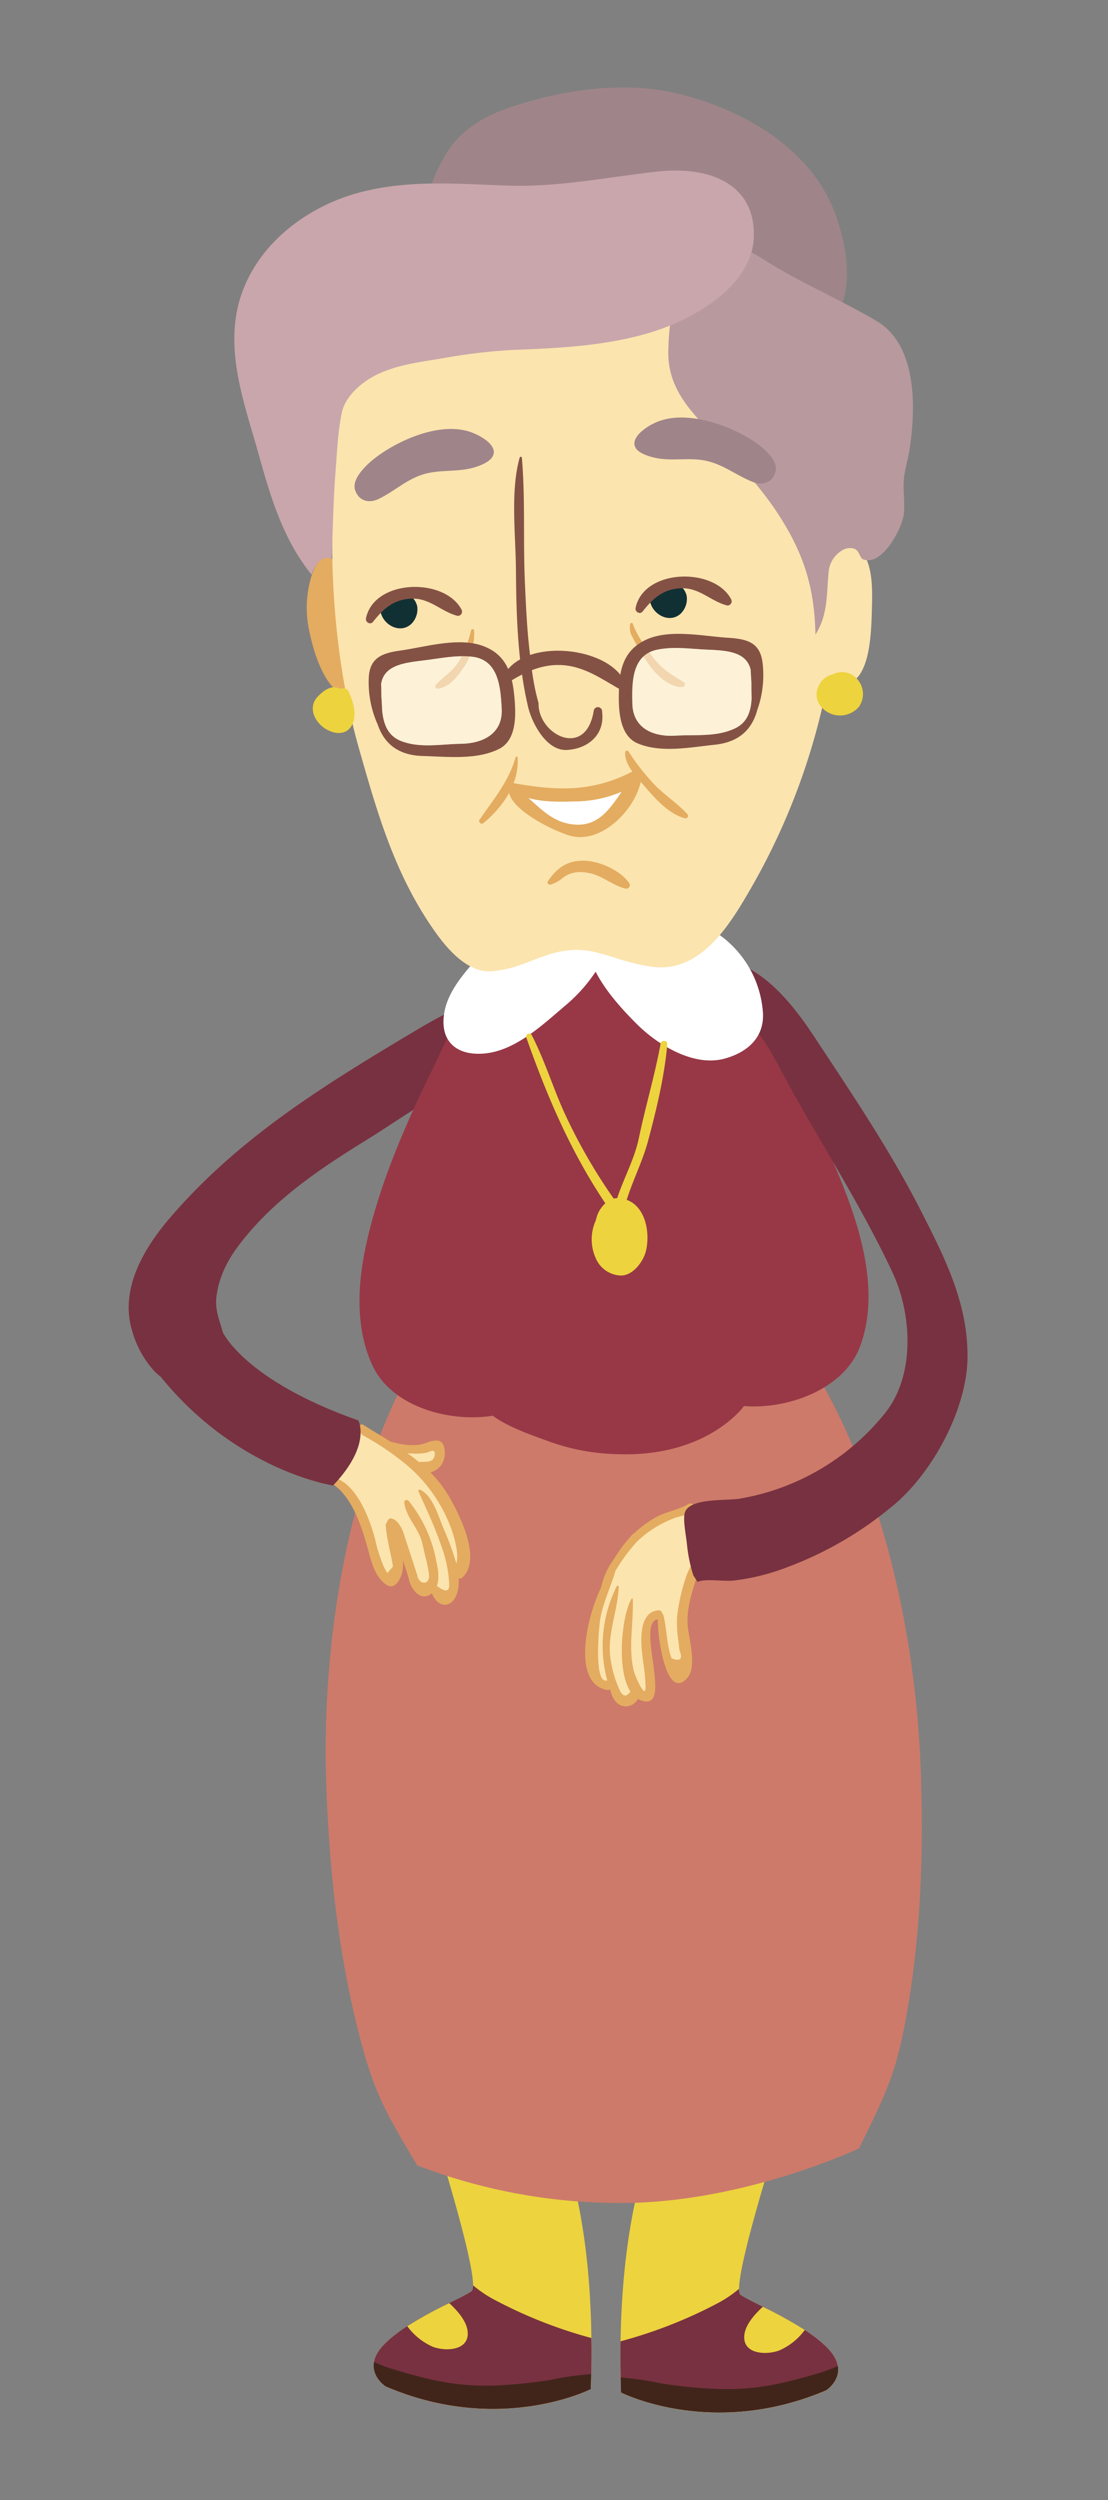 <svg id="Слой_1" data-name="Слой 1" xmlns="http://www.w3.org/2000/svg" viewBox="0 0 264 595.28"><rect x="0" y="0" width="264" height="595.28" fill="#808080" stroke="none"/><defs><style>.cls-1{fill:#edd33e;}.cls-2{fill:#783140;}.cls-3{fill:#41251b;}.cls-4{fill:#cd7a6a;}.cls-5{fill:#fbe4ae;}.cls-6{fill:#e4ac60;}.cls-7{fill:#983846;}.cls-14,.cls-8{fill:#fff;}.cls-9{fill:#9f8589;}.cls-10{fill:#b8999e;}.cls-11{fill:#c9a6ac;}.cls-12{fill:#845245;}.cls-13{fill:#113034;}.cls-14{opacity:0.5;}</style></defs><title>Монтажная область 1</title><path class="cls-1" d="M156.68,506.91a6.68,6.68,0,0,1-.37,1c-1.83,4.38-9.67,23.4-8.32,61.78,0,0,21.68,11.07,48.88-.53,0,0,6.27-4.07.16-10.17s-18.13-10.67-20.6-12.56,9.21-38.3,9.21-38.3l-29.1-.79"/><path class="cls-2" d="M147.86,557.48a110.78,110.78,0,0,0,23.39-9.2,28.3,28.3,0,0,0,4.83-3.29c0,.73.11,1.22.34,1.4,2.47,1.88,14.49,6.45,20.6,12.56s-.16,10.17-.16,10.17c-27.19,11.6-48.88.53-48.88.53C147.84,565.35,147.81,561.3,147.86,557.48Z"/><path class="cls-1" d="M177.37,555.86c.31-2.37,2.34-4.72,4.39-6.6a99,99,0,0,1,10,5.52,14.94,14.94,0,0,1-6.16,4.91C182.26,560.87,176.76,560.45,177.37,555.86Z"/><path class="cls-3" d="M170.92,568.82c9,.37,16.07-1.36,24.59-3.88a35.51,35.51,0,0,0,4.1-1.57c.61,3.57-2.75,5.76-2.75,5.76-27.19,11.6-48.88.53-48.88.53,0-1.22-.06-2.38-.08-3.56a70.57,70.57,0,0,1,9.58,1.4A111.31,111.31,0,0,0,170.92,568.82Z"/><path class="cls-2" d="M53.57,319.83c-.37-4-2.52-6.86-2-11.12.68-5.12,2.91-9.18,6.11-13.21,8-10.14,18.63-17.26,29.54-24,6.29-3.9,12.38-8.25,18.89-11.74,2.11-1.13,4.21-1.64,5.26-3.7a48,48,0,0,0,2.13-5.93c.75-2.17,4.12-10.53,1.83-12.11-1.64-1.13-5.12,1.34-6.55,2.05-3.16,1.57-6.19,3.19-9.22,5C77.88,258,57.1,270.62,40.48,290c-6.25,7.28-12,17-9,26.87a23.9,23.9,0,0,0,5.33,9.65c3.31,3.28,5.63,3.08,9.4,1.16,2.54-1.29,8.57-3.95,7.85-7.61"/><path class="cls-1" d="M132.23,506.1a6.9,6.9,0,0,0,.37,1c1.82,4.38,9.6,23.43,8.15,61.8,0,0-21.71,11-48.88-.67,0,0-6.26-4.08-.14-10.17s18.16-10.62,20.64-12.5-9.11-38.32-9.11-38.32l29.1-.71"/><path class="cls-4" d="M175.32,300c3.15,5.19,7.21,9.81,10.88,14.59,22,28.73,31.78,70.58,33.15,106.14.75,19.38.15,38.62-3.1,57.62-2.56,14.94-4.82,19.55-11.58,33.19,0,0-25,11.87-52.82,12.94a134.47,134.47,0,0,1-52.45-8.89c-7.79-13.09-10.4-17.5-14.1-32.21-4.7-18.69-6.77-37.82-7.52-57.21-1.37-35.56,5.15-78,24.9-108.37,3.29-5.05,7-10,9.72-15.39Z"/><path class="cls-5" d="M167.22,360.13a16.22,16.22,0,0,0-5.63.29c-2.2.71-10.37,3.77-11.37,5.57s-4.36,6.67-5.11,8.86-3.79,9.75-3.92,11.78-.68,7.47-.47,9.28a11.12,11.12,0,0,0,2,4.51,7.6,7.6,0,0,0,2.62,1.9l2.63,2.42c1.23,1.13,2.92,0,2.92,0l1.13-1.23,2.7-.32.49-5.17s-.76-3.38-1.08-6.08-.54-3,.15-4.95a2,2,0,0,1,2.48-1.37s.64-.91.73,1.45a69.29,69.29,0,0,0,1.83,9.46c.33,1.24,2.69,1.15,2.69,1.15a21.08,21.08,0,0,0,1.29-6.18c0-2.64-1.24-6.7-.59-9.79a72.54,72.54,0,0,1,2.89-9.65,18.75,18.75,0,0,1,1.64-3.07c.64-.85,1.48-6.24,1.48-6.24Z"/><path class="cls-6" d="M163.85,386.95c-.26-3.57.78-7.1,1.85-10.45a50.16,50.16,0,0,1,2-6c.18-.39.17-.37.06-.27a.7.7,0,0,0-.51-1.19h-.29a.75.75,0,0,0-.65.41c-.87,2.21-2.27,4-3,6.5a44.49,44.49,0,0,0-2,9.17,29.83,29.83,0,0,0,.36,5.82l.23,2q1.25,3.16-1.89,1.92c-1.2-3.25-1.1-6.87-1.93-10.22a.53.53,0,0,0-.25-.34.93.93,0,0,0-1.07-.87c-5.26.57-3.92,9.4-3.41,13a38.76,38.76,0,0,1,.47,5.32c0,3.13-2.57-2.85-2.82-3.9-1.36-5.69,0-11.41-.23-17.12a.14.14,0,0,0-.27-.06c-2.14,3.22-3.85,16.56-.29,22.11-.75,1-1.71,1.76-2.75-.78a26,26,0,0,1-2.1-8c-.49-5.44,1.87-10.77,2.06-16.18a.26.26,0,0,0-.48-.11,31.75,31.75,0,0,0-2.26,22.41c-3.33,1.05-1.91-12.91-1.74-14.11.55-4,2.57-8.09,3.71-12a42.17,42.17,0,0,1,5-6.81,25.59,25.59,0,0,1,8.35-5.46c1.69-.76,3.54-.84,5.13-1.77,1.2-.71,0-2.55-1.16-1.82-2.06,1.25-4.93,1.75-7.16,2.84a26.06,26.06,0,0,0-6.55,4.93c-2,2-3.42,4.49-5,6.83a16.55,16.55,0,0,0-2,5.14c-3.84,8-6.77,22.89,1.26,24.49a1.15,1.15,0,0,0,.83-.14c.14.42.25.85.4,1.27,1.34,3.67,4.9,3.41,6.27,1a4.41,4.41,0,0,0,1.73.61c6.16.78-2.23-18.81,3-19.57-.11,4.34,2,19.34,6.87,14.14C166.25,397,164.09,390.21,163.85,386.95Zm3.8-16.64a.74.74,0,0,1-.17.11A.8.8,0,0,0,167.65,370.31Z"/><path class="cls-7" d="M147.17,346.25a51.13,51.13,0,0,1-16.48-3.07c-4.27-1.57-10.11-3.55-13.64-6.37l.32.29c-10.09,1.61-24-2-28.64-12-4.34-9.33-3.46-20.43-1.17-30.18,3.08-13.1,8.42-25.68,14.23-37.73,2.54-5.28,5.12-10.54,7.36-15.91a38.29,38.29,0,0,1,2.5-5.76s31.89-45.16,63.53-2.44a38.76,38.76,0,0,1,2.93,5.55c2.64,5.18,5.62,10.23,8.56,15.29,6.72,11.57,13,23.7,17.09,36.52,3,9.55,4.77,20.55,1.15,30.19-3.86,10.31-17.46,15-27.64,14.16C177.26,334.8,168.64,347,147.17,346.25Z"/><path class="cls-2" d="M219.5,288.45c-7.3-14.36-16.42-27.85-25.25-41.23-4-6.12-9.22-13-15.77-16.59-2-1.12-5.12-2.83-7.07-1.27-1.56,1.25,4.64,10.23,4.64,10.23,2.3,3.48,5,6.59,7.18,10.14,2,3.35,3.73,6.86,5.64,10.27,8,14.28,16.8,28.07,23.79,43,4.63,9.87,5.43,24.38-1.71,33.38a56.49,56.49,0,0,1-34.71,20.46c-3.42.55-12.39-.24-13.13,3.58-.36,1.82.38,5.31.58,7.39a35.42,35.42,0,0,0,1.53,7.35l1,1.5c1.68-.84,6.22-.07,8.61-.32a52.41,52.41,0,0,0,12.77-3.19,85.83,85.83,0,0,0,25.15-14.63c9.28-7.61,17.55-22.76,17.77-35C230.73,310.51,225.22,299.71,219.5,288.45Z"/><path class="cls-6" d="M83,138.43c-1.93-5.1-6-8.71-8.54-2a25.82,25.82,0,0,0-.71,14.09c.87,4.13,2.49,9.47,5.27,12.79,1,1.2,3,3,4.71,2.57,2.9-.82,1.76-5,2.4-7.13Z"/><path class="cls-8" d="M144.32,224.8c-1.33-4.48-8.18-3.52-11.69-3-3.77.6-8.21,2.45-12,2.28l-1.61-.62c-2.64.82-5.09,4.38-6.79,6.38-2.82,3.33-5.67,7-6.39,11.4-1.07,6.61,2.83,10.09,9.29,9.63,7.51-.53,14.08-6.78,19.55-11.43a37.58,37.58,0,0,0,7.35-8.24C143.39,229.27,145,227.24,144.32,224.8Z"/><path class="cls-8" d="M181.75,240.7a24.88,24.88,0,0,0-8.14-16.34c-6.56-6.07-22.13-11.28-29.67-3.85l-4.15,4.25c.81,7.18,7.05,14.21,12,19.13s13.47,10.16,20.79,8.19C178.28,250.54,182.32,246.81,181.75,240.7Z"/><path class="cls-9" d="M198.52,49.69C192.33,34.52,175.64,25.36,160.19,22c-10.63-2.29-22.6-1-33,1.85-8.37,2.28-16.25,5.14-20.94,12.87-4,6.67-6.8,15.56-5.88,23.41a20.3,20.3,0,0,0,4.4,9.78c2.36,3.12,4.91,4.11,7.92,5.73l2.73,1.23c6.1,2.66,16.43,2.56,23.84,3.78,12.32,2,24.88,3.81,37.39,3.91,8.45.07,18.17-1.52,22.66-9.24C203.62,68,201.59,57.21,198.52,49.69Z"/><path class="cls-5" d="M205.51,131.46c-2.38-3.44-6.91-1.4-8,2.27-3.79-9.19-7.2-18-11.92-27-2.58-4.91-6.31-9.16-8.18-14.42-2.36-6.64-3.45-14.38-7.31-20.49-10.1-16-29.46-14-45.86-10.28-8,1.82-15.77,3.91-23.07,7.67-4.5,2.32-9.93,3.57-12.84,7.78-9.51,13.76-9,40.8-9.15,49.5-.27,17,1.73,35.47,6.35,51.73,4.36,15.32,8.39,29.45,17.46,42.67,3.28,4.78,8.43,11.13,14.72,10.33,5.09-.65,6.86-1.74,11.6-3.45,11.15-4,14.68.61,25.53,2.36,12,1.93,19-9.83,24.15-18.75a158,158,0,0,0,18.17-48.8c4.76,1.25,7.5,0,9.13-5.09,1.26-4,1.38-9.17,1.48-13.44S207.85,134.83,205.51,131.46Z"/><path class="cls-10" d="M208.83,76.41c-8.86-5.22-18.28-9.12-27-14.69-3.78-2.41-8.3-4.59-12.83-2.6-9.2,4-9.67,20.51-9.76,24.48-.13,5.69,2.13,10.21,5.65,14.44,6.93,8.32,14.82,15.51,20.71,24.65s8.49,17.19,8.69,28.42c3-4.75,2.62-9.39,3.13-14.74a6.59,6.59,0,0,1,3.07-5.22,3.52,3.52,0,0,1,3.16-.46c1.09.49,1.27,2.17,1.92,2.45,4.53,1.94,9.3-7.25,9.75-10.52.34-2.54-.13-5.58,0-7.78.11-2.73.95-5,1.38-7.68C218.19,97.43,218.69,82.21,208.83,76.41Z"/><path class="cls-11" d="M156.91,40.83c-11.73,1.26-23.48,3.72-35.36,3.38s-23.23-1.52-35.1,1.42C73.45,48.84,61.2,58,57.2,71.11c-3.81,12.54,1.21,25.46,4.51,37.33,2.78,10,5.82,20.14,12.52,28.37.79-2.23,2.62-5,4.79-3.62.3-6.8.38-14,.9-20.52.39-4.83.54-9.67,1.51-14.37.86-4.12,5-7.55,8.76-9.29,4.83-2.23,9.9-2.81,15.19-3.68a133,133,0,0,1,16.67-2c11.63-.45,23.31-1,34.24-4.58,9.64-3.19,23-10.91,23.32-22.41C179.95,43.16,168.12,39.62,156.91,40.83Z"/><path class="cls-9" d="M112,102.83c-8.14-2.75-19.62,3.24-24.25,7.6-1.52,1.43-3.83,4-3.17,6.18.86,2.74,3.38,3.29,5.61,2.21,4.14-2,7.17-5.21,11.9-6.2,4.21-.88,8.32-.06,12.64-1.94C120.87,108,116.12,104.22,112,102.83Z"/><path class="cls-9" d="M156.43,100.51c7.9-3.37,19.81,1.73,24.76,5.71,1.63,1.31,4.13,3.74,3.64,5.92-.64,2.8-3.12,3.54-5.43,2.63-4.28-1.68-7.55-4.64-12.34-5.26-4.27-.56-8.31.58-12.75-1C148,106.35,152.43,102.22,156.43,100.51Z"/><path class="cls-12" d="M143.46,169.48a1,1,0,0,0-2-.2c-1.89,11.56-13.33,5.63-13.14-1.87a53.8,53.8,0,0,1-1.76-9.49c-.93-6.41-1.21-12.89-1.5-19.35-.43-9.86.12-19.71-.71-29.56a.27.27,0,0,0-.53-.05c-2.25,8-.95,18.35-.89,26.65.08,10.86.4,22,2.87,32.6.9,3.88,4.35,10.64,9.3,10.36C140.22,178.27,144.15,174.85,143.46,169.48Z"/><path class="cls-13" d="M99.4,144.34a4.28,4.28,0,0,0-3-3.15c-2.84-1-7.18,1.56-5.65,4.79l0,0a5.06,5.06,0,0,0,1,1.86c1.61,1.89,4.38,2.51,6.28.69A4.9,4.9,0,0,0,99.4,144.34Z"/><path class="cls-1" d="M157.41,248.45c-1.39,7.62-3.62,15-5.2,22.58-1.22,5.84-4.51,11-5.83,16.68a1.15,1.15,0,0,0,2.24.53c1.3-5.63,4.32-11,5.82-16.68,2-7.47,3.87-15.24,4.56-22.95C159.09,247.69,157.57,247.56,157.41,248.45Z"/><path class="cls-13" d="M163.61,141.87a4.28,4.28,0,0,0-3-3.15c-2.84-1-7.18,1.56-5.65,4.79l0,0a5,5,0,0,0,1,1.86c1.6,1.89,4.38,2.51,6.28.69A4.91,4.91,0,0,0,163.61,141.87Z"/><path class="cls-1" d="M147.46,287.13a130.52,130.52,0,0,1-13.14-22.51c-2.68-6-4.66-12.42-7.65-18.19-.37-.72-1.54-.15-1.27.6,5.21,14.77,11.13,28.47,20.1,41.35C146.35,289.61,148.33,288.36,147.46,287.13Z"/><path class="cls-6" d="M162.92,162.43c-2.77-1.71-5.24-3.12-7.24-5.79-1.77-2.37-3.91-5.26-4.87-8.06a.34.34,0,0,0-.66,0,4.37,4.37,0,0,0,.66,3.3,49.52,49.52,0,0,0,3.91,6.5c1.62,2.31,4.89,5.44,7.92,5.19A.63.63,0,0,0,162.92,162.43Z"/><path class="cls-6" d="M112.25,150.06a27,27,0,0,1-2.73,7.12c-1.46,2.56-3.74,3.81-5.68,5.85a.56.56,0,0,0,.43.93c2.62-.18,4.61-2.72,6-4.71a14.27,14.27,0,0,0,2.69-9.13A.36.36,0,0,0,112.25,150.06Z"/><path class="cls-6" d="M152.8,185.42a1,1,0,0,0-.08-.54l.07-.08c.68-1-.68-1.85-1.51-1.4-10.12,5.43-18.92,4.94-29.93,2.88a.34.34,0,0,0-.36.52c.1.15.22.28.33.42-1.42,5.06,11.24,11,14.87,11.86C143.73,200.87,151.79,192.24,152.8,185.42Zm-17.55,10.65c-3.89-.83-6.52-3.6-9.33-6.06,3.63,1.06,8.13.92,11.18.82a28.49,28.49,0,0,0,11-2.31C145,193,142.06,197.53,135.26,196.08Z"/><path class="cls-6" d="M163.79,193.86c-2.32-2.52-5.32-4.47-7.76-6.93a54.85,54.85,0,0,1-6.28-8c-.19-.27-.73-.26-.77.13-.31,2.84,2.57,5.78,4.29,7.8,2.58,3,6,7,10,8A.61.61,0,0,0,163.79,193.86Z"/><path class="cls-8" d="M135.26,196.08c-3.89-.83-6.52-3.6-9.33-6.06,3.63,1.06,8.13.92,11.18.82a28.49,28.49,0,0,0,11-2.31C145,193,142.06,197.53,135.26,196.08Z"/><path class="cls-6" d="M122.83,180.35c-1.63,5.77-5.27,10-8.58,14.85-.35.5.41,1.21.89.82,4.64-3.82,8.58-9.39,8.2-15.62A.26.26,0,0,0,122.83,180.35Z"/><path class="cls-5" d="M79.06,352.18c.65.68,1.77.61,2.53,1.23a18,18,0,0,1,2.23,2.48,19.45,19.45,0,0,1,2.63,4.6,75.43,75.43,0,0,1,3.14,9.68A40,40,0,0,0,91,374.59c.29.68.84,1.68,1.66,1.67a2,2,0,0,0,1.68-1.41c.6-2-.25-4.22-.18-6.25,0-1,.47-1.36,1.34-.55a5.14,5.14,0,0,1,1,2.24c.43,1.35.79,2.7,1.22,4s.73,2.81,2,3.63a2.87,2.87,0,0,0,2.13.39c1-.26,1.08-.61,1.85.41s2.58,1.95,3.89,1c1.71-1.22.52-3.73.85-5.34.53.91,1.51.13,1.83-.53a6.77,6.77,0,0,0,.45-2.73,21.17,21.17,0,0,0-.95-4.62c-.84-3.56-1.82-7.26-3.88-10.27C105,355,104,354,103,352.82a9.89,9.89,0,0,1-2.12-2.91c.56-.34,1.24-.34,1.83-.67a4.26,4.26,0,0,0,1.56-1.66c.73-1.45.66-3.29-1.28-3a20.56,20.56,0,0,1-9.66-.55c-2.93-.85-5.13-3.34-8.08-4.18-1.17-.33-1.33.58-1.62,1.5a17.88,17.88,0,0,1-1.41,3.53,40.65,40.65,0,0,0-2.46,4.39,14.86,14.86,0,0,0-.73,2.56"/><path class="cls-6" d="M107.38,357a29.55,29.55,0,0,0-4.82-6.41c2.41-.65,4-3,3.23-6.12-.53-2.2-2.92-1.41-4.31-.89-2.6,1-5.9.39-8.48-.34h0c-2.11-1.32-4.28-2.6-6.47-4-.52-.32-1,.26-.89.74.32,1.67.45,1.55,2,2.44a63.46,63.46,0,0,1,10.32,7.31,36.53,36.53,0,0,1,8.94,12.69c.88,2,2.63,7.14,1.83,9.87a64,64,0,0,0-3.15-8.56c-1.16-2.84-2.51-7.65-5.46-9-.22-.1-.55.1-.43.36,1.88,4.2,3.87,8.36,5.35,12.71a30.45,30.45,0,0,1,2,9.59c0,2.33-1.89,1-2.95.22.68-1.86.24-4.24-.16-6a32,32,0,0,0-6.54-14.2c-.32-.4-1.13-.3-1.06.33.37,3.16,2.58,5.29,3.78,8.16.67,1.6.84,3.43,1.35,5.09q.46,1.86.75,3.77c.36,2.48-2,2.76-2.64.83-1.06-3.43-2.22-6.79-3.3-10.21-.45-1.42-1.43-3.46-3-3.82a.76.76,0,0,0-.83.38,1.64,1.64,0,0,0-.24.58.59.59,0,0,0-.3.55c.21,3.33,1.22,6.63,1.73,9.93l-1.33,1.58a14.08,14.08,0,0,1-.9-1.67,36.26,36.26,0,0,1-2.06-6.56c-1.29-4.71-4-12-8.75-14.16-.84-.38-1.82.79-1,1.39,4.46,3.24,6.6,10,8,15,.84,3.06,1.67,6.87,4.46,8.76,2.12,1.44,3.52-1.64,3.82-3.1A10.57,10.57,0,0,0,96,371.5c.49,1.58,1.09,3.15,1.48,4.76.5,2.08,2.59,5,5.09,3.39a3.63,3.63,0,0,0,.34-.29c1.81,4.45,6,3.29,6.38-2a12.84,12.84,0,0,0,0-1.48,1.39,1.39,0,0,0,1.1-.47C114.57,371,109.75,361.3,107.38,357ZM97,346a19.61,19.61,0,0,0,2.48.12,10.57,10.57,0,0,0,2.1-.22c.79-.17,2.22-1.21,2,.56-.31,2.07-2.37,1.46-3.78,1.67C98.92,347.36,98,346.65,97,346Z"/><path class="cls-6" d="M149.94,210.31c-2-2.92-6.59-5.06-10.09-5.33-4.25-.32-7,1.39-9.31,4.86-.29.42.23.91.66.79a8.83,8.83,0,0,0,3-1.67c2-1.51,4.18-1.53,6.52-1,3,.69,5.37,2.93,8.33,3.62A.84.84,0,0,0,149.94,210.31Z"/><path class="cls-1" d="M202.16,160.27a5,5,0,0,0-3.78.32,4.8,4.8,0,0,0-3.35,2.79c-1.37,2.93.43,5.64,3.18,6.67a6,6,0,0,0,6.44-1.74A5.32,5.32,0,0,0,202.16,160.27Z"/><path class="cls-1" d="M83.11,164.77a1.37,1.37,0,0,0-1.84-.76,5,5,0,0,0-1.48-.34c-1.57-.15-3.06,1.13-4.06,2.18-2.37,2.46-.91,5.81,1.57,7.52,2,1.36,4.91,1.9,6.4-.45S84.2,167.15,83.11,164.77Z"/><path class="cls-2" d="M53,317.06s5,11.51,32.36,21.15c0,0,3.28,5.73-6,15.5,0,0-25.85-3.84-44.42-30.35,0,0-3.18-9.8,5.67-11.41S50.26,313.09,53,317.06Z"/><path class="cls-2" d="M140.9,556.7a110.73,110.73,0,0,1-23.37-9.26,28.22,28.22,0,0,1-4.82-3.3c0,.73-.11,1.22-.35,1.4-2.47,1.88-14.51,6.41-20.64,12.5s.14,10.17.14,10.17c27.16,11.68,48.88.67,48.88.67C140.91,564.57,141,560.53,140.9,556.7Z"/><path class="cls-1" d="M111.41,555c-.31-2.37-2.33-4.73-4.37-6.61a98.64,98.64,0,0,0-10,5.49,15,15,0,0,0,6.14,4.93C106.5,560,112,559.59,111.41,555Z"/><path class="cls-3" d="M117.82,568c-9,.35-16.06-1.41-24.58-4a35.21,35.21,0,0,1-4.1-1.59c-.62,3.57,2.73,5.77,2.73,5.77,27.16,11.68,48.88.67,48.88.67,0-1.22.06-2.38.09-3.56a70.43,70.43,0,0,0-9.59,1.37A111.46,111.46,0,0,1,117.82,568Z"/><path class="cls-1" d="M147.24,285.3c-2.32-.09-4.23,2.12-4.94,4.09a9.25,9.25,0,0,0-.33,1.17,10.91,10.91,0,0,0,0,9.08,6.74,6.74,0,0,0,5.92,4.07c2.88.06,5.36-3.26,6-5.77C155.12,292.89,153.44,285.54,147.24,285.3Z"/><path class="cls-12" d="M110,145.22c-4-7.78-20.84-7.39-22.8,2-.19.89,1,1.66,1.65.88,2.38-3,4.65-5.17,8.65-5.53,4.75-.44,7.41,3,11.5,4.07A1,1,0,0,0,110,145.22Z"/><path class="cls-12" d="M174.24,142.75c-4-7.78-20.84-7.39-22.8,2-.19.89,1,1.66,1.65.88,2.38-3,4.65-5.17,8.65-5.53,4.75-.44,7.42,3,11.5,4.07A1,1,0,0,0,174.24,142.75Z"/><path class="cls-12" d="M148.81,162.26c-4.25-8.85-25.89-10.61-29.36-.07-.19.58.56,1,1,.73,4.29-2.79,8.76-5,14-4.52,4.88.47,8.71,3.11,12.8,5.47C148.4,164.5,149.26,163.2,148.81,162.26Z"/><path class="cls-12" d="M122.53,165.66c-.52-5.38-1.94-9.74-7.29-11.79-5.88-2.26-13.75.16-19.66,1-4.51.63-7.41,1.68-7.71,6.37A24.58,24.58,0,0,0,90,172.54c1.44,4.21,4.55,7.3,10.75,7.47,5.87.16,12.9,1,18.27-1.74C123.33,176,122.91,169.6,122.53,165.66ZM109.92,177.1c-4.73.06-9.84,1.12-14.39-.67-3.06-1.21-4.08-3.88-4.44-6.92-.08-1.21-.11-2.43-.22-3.66,0-1,0-2-.07-2.9.67-4.9,6.24-5.19,10.94-5.8,3.62-.47,7-1.16,10.65-.79,6.45.65,6.87,7.36,7.15,12.37C119.85,174.58,115.23,177,109.92,177.1Z"/><path class="cls-12" d="M151.93,177c5.56,2.35,12.5.94,18.35.33,6.17-.64,9-4,10.15-8.27a24.59,24.59,0,0,0,1.24-11.44c-.66-4.65-3.63-5.47-8.17-5.76-6-.37-14-2.18-19.68.52-5.17,2.46-6.25,6.92-6.36,12.32C147.37,168.65,147.44,175.11,151.93,177Zm-1.26-9.47c-.11-5-.2-11.74,6.18-12.89,3.65-.66,7-.22,10.68,0,4.73.24,10.31.11,11.35,4.94,0,.95.1,1.92.15,2.9,0,1.23,0,2.45.06,3.67-.13,3.07-.94,5.81-3.9,7.25-4.4,2.14-9.57,1.47-14.29,1.77C155.6,175.48,150.8,173.39,150.67,167.53Z"/><path class="cls-14" d="M150.67,167.53c-.11-5-.2-11.74,6.18-12.89,3.65-.66,7-.22,10.68,0,4.73.24,10.31.11,11.35,4.94,0,.95.1,1.92.15,2.9,0,1.23,0,2.45.06,3.67-.13,3.07-.94,5.81-3.9,7.25-4.4,2.14-9.57,1.47-14.29,1.77C155.6,175.48,150.8,173.39,150.67,167.53Z"/><path class="cls-14" d="M109.92,177.1c-4.73.06-9.84,1.12-14.39-.67-3.06-1.21-4.08-3.88-4.44-6.92-.08-1.21-.11-2.43-.22-3.66,0-1,0-2-.07-2.9.67-4.9,6.24-5.19,10.94-5.8,3.62-.47,7-1.16,10.65-.79,6.45.65,6.87,7.36,7.15,12.37C119.85,174.58,115.23,177,109.92,177.1Z"/></svg>